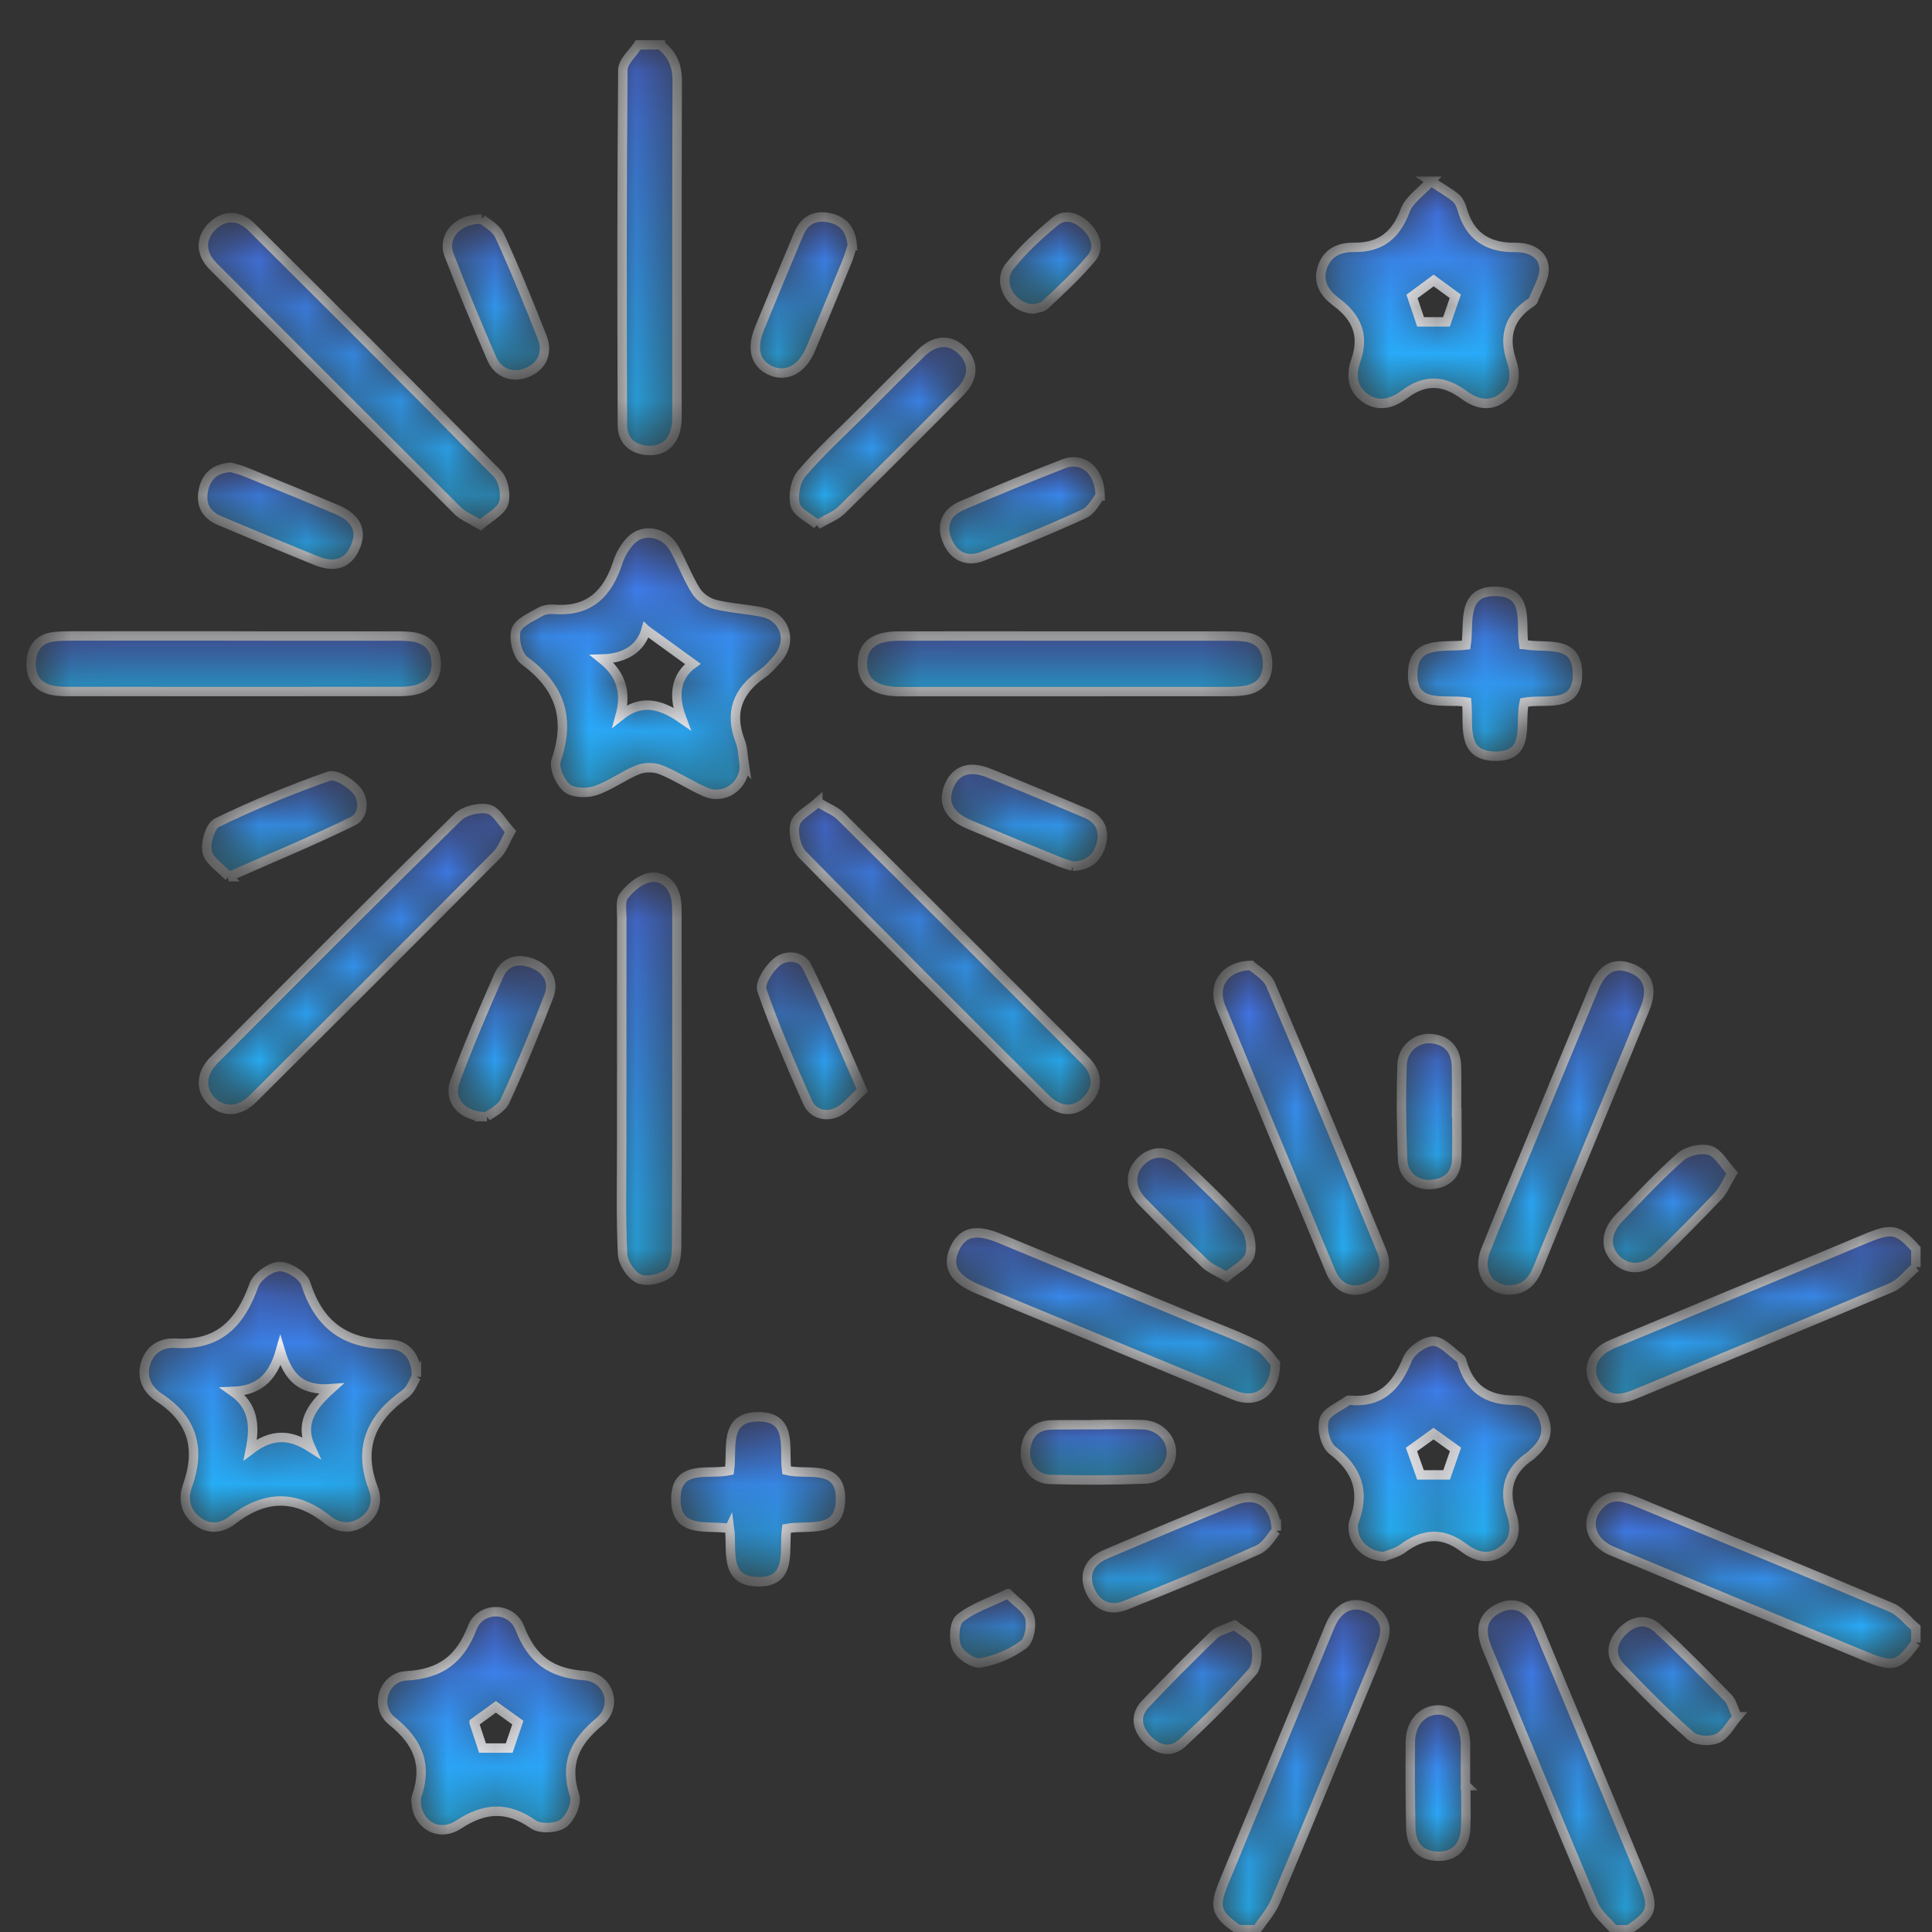 <svg width="41" height="41" viewBox="0 0 41 41" fill="none" xmlns="http://www.w3.org/2000/svg">
<rect x="0" y="0" width="41" height="41" fill="#333333" stroke="none"/>
<g id="fireworks-gradient">
<g id="Vector">
<mask id="path-1-inside-1_627_3548" fill="white">
<path d="M14.014 0.954C14.268 1.146 14.373 1.392 14.372 1.719C14.363 4.075 14.367 6.431 14.367 8.786C14.367 8.864 14.367 8.942 14.356 9.02C14.31 9.372 14.089 9.576 13.76 9.56C13.421 9.543 13.209 9.349 13.208 9.02C13.198 6.507 13.196 3.996 13.218 1.483C13.219 1.305 13.431 1.129 13.545 0.952H14.014V0.954Z"/>
</mask>
<path d="M14.014 0.954C14.268 1.146 14.373 1.392 14.372 1.719C14.363 4.075 14.367 6.431 14.367 8.786C14.367 8.864 14.367 8.942 14.356 9.02C14.31 9.372 14.089 9.576 13.76 9.56C13.421 9.543 13.209 9.349 13.208 9.02C13.198 6.507 13.196 3.996 13.218 1.483C13.219 1.305 13.431 1.129 13.545 0.952H14.014V0.954Z" fill="url(#paint0_linear_627_3548)" stroke="#F2F3F7" stroke-width="0.2" mask="url(#path-1-inside-1_627_3548)"/>
</g>
<g id="Vector_2">
<mask id="path-2-inside-2_627_3548" fill="white">
<path d="M26.281 40.952C25.791 40.608 25.752 40.476 25.986 39.912C26.71 38.16 27.436 36.409 28.162 34.658C28.207 34.55 28.248 34.438 28.31 34.341C28.494 34.058 28.763 33.986 29.055 34.124C29.331 34.256 29.459 34.503 29.354 34.805C29.221 35.184 29.06 35.554 28.906 35.925C28.297 37.401 27.69 38.878 27.067 40.349C26.976 40.567 26.805 40.751 26.672 40.951H26.281V40.952Z"/>
</mask>
<path d="M26.281 40.952C25.791 40.608 25.752 40.476 25.986 39.912C26.71 38.16 27.436 36.409 28.162 34.658C28.207 34.55 28.248 34.438 28.31 34.341C28.494 34.058 28.763 33.986 29.055 34.124C29.331 34.256 29.459 34.503 29.354 34.805C29.221 35.184 29.06 35.554 28.906 35.925C28.297 37.401 27.69 38.878 27.067 40.349C26.976 40.567 26.805 40.751 26.672 40.951H26.281V40.952Z" fill="url(#paint1_linear_627_3548)" stroke="#F2F3F7" stroke-width="0.2" mask="url(#path-2-inside-2_627_3548)"/>
</g>
<g id="Vector_3">
<mask id="path-3-inside-3_627_3548" fill="white">
<path d="M40.658 26.89C40.485 27.038 40.335 27.241 40.134 27.326C38.33 28.089 36.516 28.829 34.707 29.584C34.399 29.712 34.128 29.741 33.908 29.448C33.64 29.093 33.766 28.711 34.22 28.522C35.776 27.871 37.334 27.226 38.892 26.578C39.132 26.478 39.37 26.376 39.61 26.278C40.156 26.054 40.277 26.08 40.658 26.502V26.893V26.89Z"/>
</mask>
<path d="M40.658 26.89C40.485 27.038 40.335 27.241 40.134 27.326C38.33 28.089 36.516 28.829 34.707 29.584C34.399 29.712 34.128 29.741 33.908 29.448C33.64 29.093 33.766 28.711 34.22 28.522C35.776 27.871 37.334 27.226 38.892 26.578C39.132 26.478 39.37 26.376 39.61 26.278C40.156 26.054 40.277 26.08 40.658 26.502V26.893V26.89Z" fill="url(#paint2_linear_627_3548)" stroke="#F2F3F7" stroke-width="0.2" mask="url(#path-3-inside-3_627_3548)"/>
</g>
<g id="Vector_4">
<mask id="path-4-inside-4_627_3548" fill="white">
<path d="M40.658 34.859C40.291 35.364 40.18 35.395 39.584 35.148C37.795 34.407 36.005 33.666 34.218 32.92C33.742 32.721 33.621 32.268 33.944 31.933C34.173 31.695 34.425 31.744 34.698 31.857C36.511 32.609 38.329 33.349 40.136 34.113C40.336 34.197 40.485 34.4 40.658 34.547V34.86V34.859Z"/>
</mask>
<path d="M40.658 34.859C40.291 35.364 40.18 35.395 39.584 35.148C37.795 34.407 36.005 33.666 34.218 32.92C33.742 32.721 33.621 32.268 33.944 31.933C34.173 31.695 34.425 31.744 34.698 31.857C36.511 32.609 38.329 33.349 40.136 34.113C40.336 34.197 40.485 34.4 40.658 34.547V34.86V34.859Z" fill="url(#paint3_linear_627_3548)" stroke="#F2F3F7" stroke-width="0.2" mask="url(#path-4-inside-4_627_3548)"/>
</g>
<g id="Vector_5">
<mask id="path-5-inside-5_627_3548" fill="white">
<path d="M34.251 40.952C34.106 40.778 33.908 40.626 33.823 40.426C33.059 38.623 32.315 36.812 31.567 35.002C31.395 34.588 31.458 34.328 31.752 34.157C32.106 33.952 32.441 34.076 32.621 34.503C33.194 35.865 33.758 37.232 34.326 38.597C34.511 39.04 34.694 39.484 34.877 39.927C35.108 40.491 35.068 40.618 34.564 40.952H34.252H34.251Z"/>
</mask>
<path d="M34.251 40.952C34.106 40.778 33.908 40.626 33.823 40.426C33.059 38.623 32.315 36.812 31.567 35.002C31.395 34.588 31.458 34.328 31.752 34.157C32.106 33.952 32.441 34.076 32.621 34.503C33.194 35.865 33.758 37.232 34.326 38.597C34.511 39.04 34.694 39.484 34.877 39.927C35.108 40.491 35.068 40.618 34.564 40.952H34.252H34.251Z" fill="url(#paint4_linear_627_3548)" stroke="#F2F3F7" stroke-width="0.2" mask="url(#path-5-inside-5_627_3548)"/>
</g>
<g id="Vector_6">
<mask id="path-6-inside-6_627_3548" fill="white">
<path d="M15.795 16.246C15.805 16.672 15.375 16.984 14.967 16.806C14.646 16.666 14.351 16.467 14.028 16.336C13.886 16.279 13.683 16.276 13.541 16.333C13.229 16.458 12.952 16.672 12.635 16.779C12.453 16.839 12.164 16.832 12.031 16.722C11.884 16.6 11.748 16.29 11.804 16.13C12.108 15.24 11.885 14.573 11.131 14.02C10.983 13.911 10.897 13.565 10.951 13.378C10.999 13.21 11.274 13.098 11.463 12.986C11.547 12.936 11.667 12.924 11.767 12.931C12.507 12.987 12.899 12.594 13.111 11.933C13.165 11.765 13.266 11.597 13.388 11.47C13.652 11.199 14.113 11.287 14.31 11.642C14.474 11.937 14.592 12.259 14.771 12.543C14.852 12.672 15.019 12.787 15.168 12.825C15.494 12.907 15.836 12.922 16.167 12.989C16.656 13.087 16.827 13.595 16.504 13.975C16.404 14.093 16.298 14.214 16.171 14.302C15.652 14.664 15.474 15.122 15.709 15.731C15.768 15.885 15.766 16.062 15.796 16.247L15.795 16.246ZM13.709 13.369C13.601 13.747 13.287 13.972 12.779 13.986C13.188 14.313 13.296 14.697 13.162 15.188C13.584 14.851 13.982 14.912 14.465 15.246C14.254 14.686 14.392 14.313 14.702 14.088L13.71 13.37L13.709 13.369Z"/>
</mask>
<path d="M15.795 16.246C15.805 16.672 15.375 16.984 14.967 16.806C14.646 16.666 14.351 16.467 14.028 16.336C13.886 16.279 13.683 16.276 13.541 16.333C13.229 16.458 12.952 16.672 12.635 16.779C12.453 16.839 12.164 16.832 12.031 16.722C11.884 16.6 11.748 16.29 11.804 16.13C12.108 15.24 11.885 14.573 11.131 14.02C10.983 13.911 10.897 13.565 10.951 13.378C10.999 13.21 11.274 13.098 11.463 12.986C11.547 12.936 11.667 12.924 11.767 12.931C12.507 12.987 12.899 12.594 13.111 11.933C13.165 11.765 13.266 11.597 13.388 11.47C13.652 11.199 14.113 11.287 14.31 11.642C14.474 11.937 14.592 12.259 14.771 12.543C14.852 12.672 15.019 12.787 15.168 12.825C15.494 12.907 15.836 12.922 16.167 12.989C16.656 13.087 16.827 13.595 16.504 13.975C16.404 14.093 16.298 14.214 16.171 14.302C15.652 14.664 15.474 15.122 15.709 15.731C15.768 15.885 15.766 16.062 15.796 16.247L15.795 16.246ZM13.709 13.369C13.601 13.747 13.287 13.972 12.779 13.986C13.188 14.313 13.296 14.697 13.162 15.188C13.584 14.851 13.982 14.912 14.465 15.246C14.254 14.686 14.392 14.313 14.702 14.088L13.71 13.37L13.709 13.369Z" fill="url(#paint5_linear_627_3548)" stroke="#F2F3F7" stroke-width="0.2" mask="url(#path-6-inside-6_627_3548)"/>
</g>
<g id="Vector_7">
<mask id="path-7-inside-7_627_3548" fill="white">
<path d="M8.837 29.215C8.785 29.298 8.723 29.494 8.589 29.588C7.872 30.096 7.594 30.726 7.921 31.583C8.02 31.843 7.959 32.104 7.714 32.28C7.457 32.466 7.177 32.432 6.951 32.252C6.267 31.705 5.61 31.734 4.931 32.26C4.702 32.437 4.425 32.472 4.173 32.268C3.929 32.072 3.881 31.807 3.98 31.528C4.257 30.752 4.095 30.132 3.387 29.665C3.133 29.498 2.99 29.244 3.092 28.924C3.189 28.622 3.438 28.487 3.729 28.505C4.642 28.562 5.104 28.073 5.389 27.272C5.454 27.09 5.743 26.882 5.934 26.878C6.123 26.873 6.435 27.072 6.491 27.246C6.772 28.125 7.334 28.526 8.253 28.527C8.633 28.527 8.847 28.808 8.837 29.216V29.215ZM6.589 30.714C6.36 30.21 6.601 29.852 7.026 29.471C6.412 29.518 6.123 29.254 5.95 28.672C5.778 29.277 5.458 29.509 4.943 29.529C5.375 29.834 5.42 30.24 5.314 30.765C5.766 30.422 6.142 30.43 6.589 30.714V30.714Z"/>
</mask>
<path d="M8.837 29.215C8.785 29.298 8.723 29.494 8.589 29.588C7.872 30.096 7.594 30.726 7.921 31.583C8.02 31.843 7.959 32.104 7.714 32.28C7.457 32.466 7.177 32.432 6.951 32.252C6.267 31.705 5.61 31.734 4.931 32.26C4.702 32.437 4.425 32.472 4.173 32.268C3.929 32.072 3.881 31.807 3.98 31.528C4.257 30.752 4.095 30.132 3.387 29.665C3.133 29.498 2.99 29.244 3.092 28.924C3.189 28.622 3.438 28.487 3.729 28.505C4.642 28.562 5.104 28.073 5.389 27.272C5.454 27.09 5.743 26.882 5.934 26.878C6.123 26.873 6.435 27.072 6.491 27.246C6.772 28.125 7.334 28.526 8.253 28.527C8.633 28.527 8.847 28.808 8.837 29.216V29.215ZM6.589 30.714C6.36 30.21 6.601 29.852 7.026 29.471C6.412 29.518 6.123 29.254 5.95 28.672C5.778 29.277 5.458 29.509 4.943 29.529C5.375 29.834 5.42 30.24 5.314 30.765C5.766 30.422 6.142 30.43 6.589 30.714V30.714Z" fill="url(#paint6_linear_627_3548)" stroke="#F2F3F7" stroke-width="0.2" mask="url(#path-7-inside-7_627_3548)"/>
</g>
<g id="Vector_8">
<mask id="path-8-inside-8_627_3548" fill="white">
<path d="M30.365 3.846C30.602 4.002 30.758 4.088 30.891 4.198C30.957 4.252 31.002 4.347 31.026 4.431C31.186 5.01 31.569 5.26 32.16 5.251C32.455 5.246 32.745 5.373 32.767 5.682C32.783 5.904 32.624 6.141 32.54 6.369C32.532 6.391 32.507 6.409 32.486 6.423C32.027 6.726 31.901 7.134 32.076 7.654C32.179 7.96 32.157 8.253 31.865 8.454C31.586 8.647 31.306 8.555 31.068 8.38C30.641 8.065 30.242 8.041 29.807 8.368C29.563 8.551 29.267 8.654 28.975 8.449C28.684 8.245 28.67 7.946 28.775 7.645C28.956 7.119 28.793 6.732 28.359 6.411C28.122 6.235 27.953 5.999 28.063 5.672C28.172 5.351 28.431 5.245 28.736 5.249C29.3 5.256 29.624 4.991 29.822 4.464C29.908 4.233 30.165 4.067 30.366 3.846H30.365ZM30.696 6.831C30.754 6.666 30.818 6.477 30.884 6.288L30.425 5.952L29.965 6.291C30.031 6.487 30.092 6.668 30.147 6.831H30.696Z"/>
</mask>
<path d="M30.365 3.846C30.602 4.002 30.758 4.088 30.891 4.198C30.957 4.252 31.002 4.347 31.026 4.431C31.186 5.01 31.569 5.26 32.16 5.251C32.455 5.246 32.745 5.373 32.767 5.682C32.783 5.904 32.624 6.141 32.54 6.369C32.532 6.391 32.507 6.409 32.486 6.423C32.027 6.726 31.901 7.134 32.076 7.654C32.179 7.96 32.157 8.253 31.865 8.454C31.586 8.647 31.306 8.555 31.068 8.38C30.641 8.065 30.242 8.041 29.807 8.368C29.563 8.551 29.267 8.654 28.975 8.449C28.684 8.245 28.67 7.946 28.775 7.645C28.956 7.119 28.793 6.732 28.359 6.411C28.122 6.235 27.953 5.999 28.063 5.672C28.172 5.351 28.431 5.245 28.736 5.249C29.3 5.256 29.624 4.991 29.822 4.464C29.908 4.233 30.165 4.067 30.366 3.846H30.365ZM30.696 6.831C30.754 6.666 30.818 6.477 30.884 6.288L30.425 5.952L29.965 6.291C30.031 6.487 30.092 6.668 30.147 6.831H30.696Z" fill="url(#paint7_linear_627_3548)" stroke="#F2F3F7" stroke-width="0.2" mask="url(#path-8-inside-8_627_3548)"/>
</g>
<g id="Vector_9">
<mask id="path-9-inside-9_627_3548" fill="white">
<path d="M8.831 38.175C8.833 38.163 8.831 38.148 8.836 38.137C9.077 37.468 8.881 36.972 8.323 36.526C7.938 36.219 8.134 35.591 8.623 35.564C9.348 35.523 9.761 35.217 10.022 34.543C10.2 34.084 10.856 34.091 11.034 34.556C11.288 35.217 11.697 35.509 12.399 35.558C12.922 35.594 13.121 36.205 12.72 36.537C12.192 36.975 11.975 37.431 12.195 38.11C12.247 38.271 12.103 38.591 11.951 38.698C11.801 38.802 11.464 38.818 11.318 38.716C10.766 38.331 10.287 38.357 9.73 38.722C9.287 39.012 8.81 38.687 8.832 38.176L8.831 38.175ZM10.062 36.558L10.24 37.096H10.806L10.989 36.556C10.822 36.437 10.663 36.323 10.523 36.222C10.359 36.341 10.206 36.453 10.062 36.557V36.558Z"/>
</mask>
<path d="M8.831 38.175C8.833 38.163 8.831 38.148 8.836 38.137C9.077 37.468 8.881 36.972 8.323 36.526C7.938 36.219 8.134 35.591 8.623 35.564C9.348 35.523 9.761 35.217 10.022 34.543C10.2 34.084 10.856 34.091 11.034 34.556C11.288 35.217 11.697 35.509 12.399 35.558C12.922 35.594 13.121 36.205 12.72 36.537C12.192 36.975 11.975 37.431 12.195 38.11C12.247 38.271 12.103 38.591 11.951 38.698C11.801 38.802 11.464 38.818 11.318 38.716C10.766 38.331 10.287 38.357 9.73 38.722C9.287 39.012 8.81 38.687 8.832 38.176L8.831 38.175ZM10.062 36.558L10.24 37.096H10.806L10.989 36.556C10.822 36.437 10.663 36.323 10.523 36.222C10.359 36.341 10.206 36.453 10.062 36.557V36.558Z" fill="url(#paint8_linear_627_3548)" stroke="#F2F3F7" stroke-width="0.2" mask="url(#path-9-inside-9_627_3548)"/>
</g>
<g id="Vector_10">
<mask id="path-10-inside-10_627_3548" fill="white">
<path d="M29.369 33.033C28.985 33.02 28.715 32.731 28.717 32.407C28.717 32.368 28.72 32.327 28.733 32.291C28.972 31.666 28.812 31.187 28.274 30.775C28.127 30.662 28.044 30.32 28.1 30.131C28.149 29.96 28.425 29.855 28.602 29.722C28.611 29.714 28.627 29.714 28.639 29.715C29.302 29.779 29.636 29.421 29.869 28.845C29.942 28.663 30.224 28.465 30.415 28.462C30.603 28.459 30.796 28.692 30.986 28.824C31.005 28.837 31.018 28.866 31.024 28.892C31.18 29.468 31.558 29.72 32.15 29.715C32.437 29.713 32.681 29.837 32.778 30.147C32.868 30.436 32.75 30.652 32.54 30.837C32.521 30.855 32.505 30.877 32.484 30.891C32.024 31.195 31.899 31.606 32.075 32.125C32.173 32.414 32.162 32.697 31.894 32.902C31.608 33.12 31.314 33.036 31.066 32.847C30.619 32.508 30.205 32.537 29.768 32.861C29.638 32.958 29.464 32.994 29.37 33.033H29.369ZM30.146 31.299H30.7C30.766 31.111 30.831 30.926 30.888 30.758C30.729 30.643 30.575 30.533 30.422 30.423C30.265 30.536 30.103 30.654 29.954 30.761C30.016 30.935 30.079 31.113 30.145 31.299H30.146Z"/>
</mask>
<path d="M29.369 33.033C28.985 33.02 28.715 32.731 28.717 32.407C28.717 32.368 28.72 32.327 28.733 32.291C28.972 31.666 28.812 31.187 28.274 30.775C28.127 30.662 28.044 30.32 28.1 30.131C28.149 29.96 28.425 29.855 28.602 29.722C28.611 29.714 28.627 29.714 28.639 29.715C29.302 29.779 29.636 29.421 29.869 28.845C29.942 28.663 30.224 28.465 30.415 28.462C30.603 28.459 30.796 28.692 30.986 28.824C31.005 28.837 31.018 28.866 31.024 28.892C31.18 29.468 31.558 29.72 32.15 29.715C32.437 29.713 32.681 29.837 32.778 30.147C32.868 30.436 32.75 30.652 32.54 30.837C32.521 30.855 32.505 30.877 32.484 30.891C32.024 31.195 31.899 31.606 32.075 32.125C32.173 32.414 32.162 32.697 31.894 32.902C31.608 33.12 31.314 33.036 31.066 32.847C30.619 32.508 30.205 32.537 29.768 32.861C29.638 32.958 29.464 32.994 29.37 33.033H29.369ZM30.146 31.299H30.7C30.766 31.111 30.831 30.926 30.888 30.758C30.729 30.643 30.575 30.533 30.422 30.423C30.265 30.536 30.103 30.654 29.954 30.761C30.016 30.935 30.079 31.113 30.145 31.299H30.146Z" fill="url(#paint9_linear_627_3548)" stroke="#F2F3F7" stroke-width="0.2" mask="url(#path-10-inside-10_627_3548)"/>
</g>
<g id="Vector_11">
<mask id="path-11-inside-11_627_3548" fill="white">
<path d="M13.194 22.905C13.194 21.759 13.193 20.614 13.195 19.469C13.195 19.314 13.16 19.116 13.24 19.013C13.368 18.846 13.562 18.677 13.757 18.63C14.013 18.567 14.241 18.718 14.325 18.992C14.363 19.114 14.365 19.249 14.365 19.378C14.367 21.735 14.37 24.091 14.359 26.447C14.359 26.643 14.321 26.911 14.194 27.015C14.041 27.138 13.739 27.209 13.566 27.14C13.399 27.073 13.222 26.804 13.212 26.614C13.173 25.823 13.194 25.027 13.193 24.233C13.193 23.791 13.193 23.348 13.193 22.905H13.194Z"/>
</mask>
<path d="M13.194 22.905C13.194 21.759 13.193 20.614 13.195 19.469C13.195 19.314 13.16 19.116 13.24 19.013C13.368 18.846 13.562 18.677 13.757 18.63C14.013 18.567 14.241 18.718 14.325 18.992C14.363 19.114 14.365 19.249 14.365 19.378C14.367 21.735 14.37 24.091 14.359 26.447C14.359 26.643 14.321 26.911 14.194 27.015C14.041 27.138 13.739 27.209 13.566 27.14C13.399 27.073 13.222 26.804 13.212 26.614C13.173 25.823 13.194 25.027 13.193 24.233C13.193 23.791 13.193 23.348 13.193 22.905H13.194Z" fill="url(#paint10_linear_627_3548)" stroke="#F2F3F7" stroke-width="0.2" mask="url(#path-11-inside-11_627_3548)"/>
</g>
<g id="Vector_12">
<mask id="path-12-inside-12_627_3548" fill="white">
<path d="M4.949 13.497C6.092 13.497 7.236 13.497 8.381 13.498C8.524 13.498 8.669 13.497 8.808 13.524C9.083 13.58 9.237 13.76 9.256 14.039C9.275 14.334 9.142 14.545 8.855 14.63C8.733 14.667 8.599 14.675 8.47 14.675C6.116 14.677 3.764 14.677 1.411 14.675C1.32 14.675 1.228 14.67 1.139 14.655C0.8 14.598 0.646 14.376 0.66 14.05C0.675 13.74 0.842 13.541 1.166 13.51C1.296 13.497 1.426 13.496 1.556 13.496C2.687 13.496 3.817 13.496 4.949 13.496V13.497Z"/>
</mask>
<path d="M4.949 13.497C6.092 13.497 7.236 13.497 8.381 13.498C8.524 13.498 8.669 13.497 8.808 13.524C9.083 13.58 9.237 13.76 9.256 14.039C9.275 14.334 9.142 14.545 8.855 14.63C8.733 14.667 8.599 14.675 8.47 14.675C6.116 14.677 3.764 14.677 1.411 14.675C1.32 14.675 1.228 14.67 1.139 14.655C0.8 14.598 0.646 14.376 0.66 14.05C0.675 13.74 0.842 13.541 1.166 13.51C1.296 13.497 1.426 13.496 1.556 13.496C2.687 13.496 3.817 13.496 4.949 13.496V13.497Z" fill="url(#paint11_linear_627_3548)" stroke="#F2F3F7" stroke-width="0.2" mask="url(#path-12-inside-12_627_3548)"/>
</g>
<g id="Vector_13">
<mask id="path-13-inside-13_627_3548" fill="white">
<path d="M22.651 13.498C23.769 13.498 24.888 13.498 26.006 13.498C26.149 13.498 26.293 13.498 26.434 13.517C26.74 13.559 26.888 13.764 26.899 14.053C26.912 14.358 26.775 14.584 26.455 14.647C26.316 14.674 26.171 14.676 26.029 14.676C23.754 14.678 21.478 14.677 19.203 14.677C19.151 14.677 19.099 14.677 19.048 14.677C18.551 14.665 18.297 14.46 18.301 14.076C18.306 13.693 18.551 13.501 19.063 13.498C20.259 13.494 21.455 13.498 22.651 13.498V13.498Z"/>
</mask>
<path d="M22.651 13.498C23.769 13.498 24.888 13.498 26.006 13.498C26.149 13.498 26.293 13.498 26.434 13.517C26.74 13.559 26.888 13.764 26.899 14.053C26.912 14.358 26.775 14.584 26.455 14.647C26.316 14.674 26.171 14.676 26.029 14.676C23.754 14.678 21.478 14.677 19.203 14.677C19.151 14.677 19.099 14.677 19.048 14.677C18.551 14.665 18.297 14.46 18.301 14.076C18.306 13.693 18.551 13.501 19.063 13.498C20.259 13.494 21.455 13.498 22.651 13.498V13.498Z" fill="url(#paint12_linear_627_3548)" stroke="#F2F3F7" stroke-width="0.2" mask="url(#path-13-inside-13_627_3548)"/>
</g>
<g id="Vector_14">
<mask id="path-14-inside-14_627_3548" fill="white">
<path d="M10.198 11.138C9.994 11.015 9.831 10.955 9.718 10.843C7.983 9.117 6.252 7.387 4.525 5.653C4.244 5.372 4.252 5.043 4.511 4.795C4.761 4.557 5.072 4.554 5.342 4.823C7.086 6.558 8.829 8.295 10.553 10.051C10.685 10.184 10.745 10.497 10.688 10.677C10.63 10.857 10.382 10.976 10.199 11.137L10.198 11.138Z"/>
</mask>
<path d="M10.198 11.138C9.994 11.015 9.831 10.955 9.718 10.843C7.983 9.117 6.252 7.387 4.525 5.653C4.244 5.372 4.252 5.043 4.511 4.795C4.761 4.557 5.072 4.554 5.342 4.823C7.086 6.558 8.829 8.295 10.553 10.051C10.685 10.184 10.745 10.497 10.688 10.677C10.63 10.857 10.382 10.976 10.199 11.137L10.198 11.138Z" fill="url(#paint13_linear_627_3548)" stroke="#F2F3F7" stroke-width="0.2" mask="url(#path-14-inside-14_627_3548)"/>
</g>
<g id="Vector_15">
<mask id="path-15-inside-15_627_3548" fill="white">
<path d="M10.833 17.649C10.714 17.858 10.66 18.024 10.549 18.136C8.827 19.868 7.099 21.595 5.367 23.318C5.071 23.613 4.72 23.611 4.474 23.351C4.244 23.108 4.264 22.776 4.55 22.489C6.266 20.768 7.98 19.045 9.713 17.343C9.857 17.201 10.168 17.125 10.364 17.172C10.542 17.215 10.668 17.47 10.833 17.649V17.649Z"/>
</mask>
<path d="M10.833 17.649C10.714 17.858 10.66 18.024 10.549 18.136C8.827 19.868 7.099 21.595 5.367 23.318C5.071 23.613 4.72 23.611 4.474 23.351C4.244 23.108 4.264 22.776 4.55 22.489C6.266 20.768 7.98 19.045 9.713 17.343C9.857 17.201 10.168 17.125 10.364 17.172C10.542 17.215 10.668 17.47 10.833 17.649V17.649Z" fill="url(#paint14_linear_627_3548)" stroke="#F2F3F7" stroke-width="0.2" mask="url(#path-15-inside-15_627_3548)"/>
</g>
<g id="Vector_16">
<mask id="path-16-inside-16_627_3548" fill="white">
<path d="M17.356 17.026C17.563 17.149 17.727 17.209 17.839 17.32C19.575 19.045 21.306 20.775 23.034 22.509C23.316 22.793 23.309 23.119 23.05 23.368C22.796 23.614 22.48 23.604 22.191 23.316C20.467 21.597 18.741 19.881 17.037 18.143C16.896 17.999 16.823 17.686 16.873 17.49C16.918 17.313 17.174 17.19 17.356 17.025V17.026Z"/>
</mask>
<path d="M17.356 17.026C17.563 17.149 17.727 17.209 17.839 17.32C19.575 19.045 21.306 20.775 23.034 22.509C23.316 22.793 23.309 23.119 23.05 23.368C22.796 23.614 22.48 23.604 22.191 23.316C20.467 21.597 18.741 19.881 17.037 18.143C16.896 17.999 16.823 17.686 16.873 17.49C16.918 17.313 17.174 17.19 17.356 17.025V17.026Z" fill="url(#paint15_linear_627_3548)" stroke="#F2F3F7" stroke-width="0.2" mask="url(#path-16-inside-16_627_3548)"/>
</g>
<g id="Vector_17">
<mask id="path-17-inside-17_627_3548" fill="white">
<path d="M26.55 20.489C26.644 20.577 26.884 20.705 26.966 20.899C27.767 22.773 28.543 24.657 29.319 26.542C29.464 26.894 29.341 27.179 29.027 27.317C28.691 27.463 28.392 27.35 28.237 26.981C27.456 25.113 26.677 23.244 25.907 21.371C25.723 20.923 25.976 20.501 26.549 20.488L26.55 20.489Z"/>
</mask>
<path d="M26.55 20.489C26.644 20.577 26.884 20.705 26.966 20.899C27.767 22.773 28.543 24.657 29.319 26.542C29.464 26.894 29.341 27.179 29.027 27.317C28.691 27.463 28.392 27.35 28.237 26.981C27.456 25.113 26.677 23.244 25.907 21.371C25.723 20.923 25.976 20.501 26.549 20.488L26.55 20.489Z" fill="url(#paint16_linear_627_3548)" stroke="#F2F3F7" stroke-width="0.2" mask="url(#path-17-inside-17_627_3548)"/>
</g>
<g id="Vector_18">
<mask id="path-18-inside-18_627_3548" fill="white">
<path d="M32.027 27.377C31.601 27.375 31.351 26.982 31.524 26.543C31.794 25.854 32.086 25.175 32.369 24.491C32.856 23.316 33.339 22.139 33.828 20.966C33.999 20.556 34.243 20.423 34.574 20.532C34.966 20.663 35.089 20.965 34.907 21.41C34.441 22.551 33.967 23.689 33.495 24.828C33.207 25.524 32.915 26.218 32.634 26.916C32.521 27.197 32.341 27.369 32.028 27.377H32.027Z"/>
</mask>
<path d="M32.027 27.377C31.601 27.375 31.351 26.982 31.524 26.543C31.794 25.854 32.086 25.175 32.369 24.491C32.856 23.316 33.339 22.139 33.828 20.966C33.999 20.556 34.243 20.423 34.574 20.532C34.966 20.663 35.089 20.965 34.907 21.41C34.441 22.551 33.967 23.689 33.495 24.828C33.207 25.524 32.915 26.218 32.634 26.916C32.521 27.197 32.341 27.369 32.028 27.377H32.027Z" fill="url(#paint17_linear_627_3548)" stroke="#F2F3F7" stroke-width="0.2" mask="url(#path-18-inside-18_627_3548)"/>
</g>
<g id="Vector_19">
<mask id="path-19-inside-19_627_3548" fill="white">
<path d="M27.068 28.936C27.058 29.551 26.657 29.8 26.184 29.606C24.669 28.985 23.158 28.355 21.644 27.729C21.344 27.605 21.044 27.48 20.745 27.355C20.246 27.146 20.091 26.879 20.254 26.511C20.419 26.14 20.703 26.07 21.211 26.279C22.568 26.839 23.925 27.402 25.282 27.963C25.75 28.157 26.229 28.329 26.682 28.554C26.864 28.645 26.988 28.853 27.068 28.936V28.936Z"/>
</mask>
<path d="M27.068 28.936C27.058 29.551 26.657 29.8 26.184 29.606C24.669 28.985 23.158 28.355 21.644 27.729C21.344 27.605 21.044 27.48 20.745 27.355C20.246 27.146 20.091 26.879 20.254 26.511C20.419 26.14 20.703 26.07 21.211 26.279C22.568 26.839 23.925 27.402 25.282 27.963C25.75 28.157 26.229 28.329 26.682 28.554C26.864 28.645 26.988 28.853 27.068 28.936V28.936Z" fill="url(#paint18_linear_627_3548)" stroke="#F2F3F7" stroke-width="0.2" mask="url(#path-19-inside-19_627_3548)"/>
</g>
<g id="Vector_20">
<mask id="path-20-inside-20_627_3548" fill="white">
<path d="M15.481 32.438C15.022 32.354 14.346 32.565 14.343 31.819C14.34 31.059 15.03 31.305 15.48 31.208C15.548 30.747 15.348 30.072 16.086 30.066C16.834 30.061 16.631 30.736 16.693 31.204C17.142 31.314 17.861 31.044 17.836 31.844C17.813 32.567 17.158 32.352 16.693 32.438C16.628 32.896 16.832 33.593 16.06 33.567C15.358 33.543 15.543 32.891 15.482 32.436L15.481 32.438Z"/>
</mask>
<path d="M15.481 32.438C15.022 32.354 14.346 32.565 14.343 31.819C14.34 31.059 15.03 31.305 15.48 31.208C15.548 30.747 15.348 30.072 16.086 30.066C16.834 30.061 16.631 30.736 16.693 31.204C17.142 31.314 17.861 31.044 17.836 31.844C17.813 32.567 17.158 32.352 16.693 32.438C16.628 32.896 16.832 33.593 16.06 33.567C15.358 33.543 15.543 32.891 15.482 32.436L15.481 32.438Z" fill="url(#paint19_linear_627_3548)" stroke="#F2F3F7" stroke-width="0.2" mask="url(#path-20-inside-20_627_3548)"/>
</g>
<g id="Vector_21">
<mask id="path-21-inside-21_627_3548" fill="white">
<path d="M32.336 13.675C32.788 13.774 33.469 13.543 33.477 14.293C33.484 15.061 32.8 14.818 32.345 14.907C32.243 15.357 32.498 16.072 31.709 16.048C30.999 16.026 31.173 15.387 31.126 14.899C30.666 14.825 29.958 15.054 29.979 14.279C29.998 13.578 30.643 13.748 31.113 13.688C31.187 13.221 30.997 12.53 31.759 12.55C32.468 12.568 32.264 13.228 32.335 13.675H32.336Z"/>
</mask>
<path d="M32.336 13.675C32.788 13.774 33.469 13.543 33.477 14.293C33.484 15.061 32.8 14.818 32.345 14.907C32.243 15.357 32.498 16.072 31.709 16.048C30.999 16.026 31.173 15.387 31.126 14.899C30.666 14.825 29.958 15.054 29.979 14.279C29.998 13.578 30.643 13.748 31.113 13.688C31.187 13.221 30.997 12.53 31.759 12.55C32.468 12.568 32.264 13.228 32.335 13.675H32.336Z" fill="url(#paint20_linear_627_3548)" stroke="#F2F3F7" stroke-width="0.2" mask="url(#path-21-inside-21_627_3548)"/>
</g>
<g id="Vector_22">
<mask id="path-22-inside-22_627_3548" fill="white">
<path d="M17.344 11.134C17.169 10.986 16.915 10.876 16.875 10.712C16.825 10.51 16.88 10.204 17.014 10.048C17.418 9.575 17.884 9.153 18.325 8.711C18.73 8.306 19.132 7.898 19.542 7.498C19.848 7.199 20.174 7.188 20.43 7.457C20.674 7.712 20.662 8.025 20.373 8.318C19.54 9.159 18.703 9.998 17.857 10.827C17.735 10.947 17.557 11.009 17.343 11.135L17.344 11.134Z"/>
</mask>
<path d="M17.344 11.134C17.169 10.986 16.915 10.876 16.875 10.712C16.825 10.51 16.88 10.204 17.014 10.048C17.418 9.575 17.884 9.153 18.325 8.711C18.73 8.306 19.132 7.898 19.542 7.498C19.848 7.199 20.174 7.188 20.43 7.457C20.674 7.712 20.662 8.025 20.373 8.318C19.54 9.159 18.703 9.998 17.857 10.827C17.735 10.947 17.557 11.009 17.343 11.135L17.344 11.134Z" fill="url(#paint21_linear_627_3548)" stroke="#F2F3F7" stroke-width="0.2" mask="url(#path-22-inside-22_627_3548)"/>
</g>
<g id="Vector_23">
<mask id="path-23-inside-23_627_3548" fill="white">
<path d="M27.086 32.482C27.005 32.57 26.881 32.808 26.689 32.893C25.765 33.308 24.826 33.69 23.884 34.067C23.541 34.205 23.257 34.061 23.124 33.731C22.994 33.407 23.11 33.134 23.469 32.982C24.378 32.595 25.289 32.212 26.204 31.841C26.669 31.653 27.073 31.889 27.086 32.483V32.482Z"/>
</mask>
<path d="M27.086 32.482C27.005 32.57 26.881 32.808 26.689 32.893C25.765 33.308 24.826 33.69 23.884 34.067C23.541 34.205 23.257 34.061 23.124 33.731C22.994 33.407 23.11 33.134 23.469 32.982C24.378 32.595 25.289 32.212 26.204 31.841C26.669 31.653 27.073 31.889 27.086 32.483V32.482Z" fill="url(#paint22_linear_627_3548)" stroke="#F2F3F7" stroke-width="0.2" mask="url(#path-23-inside-23_627_3548)"/>
</g>
<g id="Vector_24">
<mask id="path-24-inside-24_627_3548" fill="white">
<path d="M10.223 4.646C10.309 4.723 10.525 4.832 10.604 5.005C10.928 5.71 11.219 6.431 11.504 7.153C11.634 7.483 11.506 7.763 11.208 7.896C10.893 8.036 10.574 7.931 10.432 7.603C10.119 6.879 9.814 6.15 9.531 5.413C9.383 5.029 9.688 4.646 10.224 4.647L10.223 4.646Z"/>
</mask>
<path d="M10.223 4.646C10.309 4.723 10.525 4.832 10.604 5.005C10.928 5.71 11.219 6.431 11.504 7.153C11.634 7.483 11.506 7.763 11.208 7.896C10.893 8.036 10.574 7.931 10.432 7.603C10.119 6.879 9.814 6.15 9.531 5.413C9.383 5.029 9.688 4.646 10.224 4.647L10.223 4.646Z" fill="url(#paint23_linear_627_3548)" stroke="#F2F3F7" stroke-width="0.2" mask="url(#path-24-inside-24_627_3548)"/>
</g>
<g id="Vector_25">
<mask id="path-25-inside-25_627_3548" fill="white">
<path d="M18.299 23.14C18.11 23.309 17.964 23.508 17.768 23.601C17.53 23.712 17.25 23.648 17.135 23.386C16.789 22.605 16.449 21.82 16.169 21.015C16.117 20.867 16.311 20.567 16.471 20.427C16.671 20.252 17.008 20.273 17.125 20.512C17.534 21.345 17.888 22.204 18.3 23.139L18.299 23.14Z"/>
</mask>
<path d="M18.299 23.14C18.11 23.309 17.964 23.508 17.768 23.601C17.53 23.712 17.25 23.648 17.135 23.386C16.789 22.605 16.449 21.82 16.169 21.015C16.117 20.867 16.311 20.567 16.471 20.427C16.671 20.252 17.008 20.273 17.125 20.512C17.534 21.345 17.888 22.204 18.3 23.139L18.299 23.14Z" fill="url(#paint24_linear_627_3548)" stroke="#F2F3F7" stroke-width="0.2" mask="url(#path-25-inside-25_627_3548)"/>
</g>
<g id="Vector_26">
<mask id="path-26-inside-26_627_3548" fill="white">
<path d="M4.856 18.605C4.68 18.415 4.435 18.267 4.396 18.076C4.356 17.885 4.462 17.527 4.608 17.457C5.377 17.084 6.17 16.755 6.976 16.473C7.126 16.421 7.431 16.611 7.567 16.77C7.736 16.968 7.725 17.31 7.485 17.428C6.651 17.839 5.789 18.193 4.855 18.605H4.856Z"/>
</mask>
<path d="M4.856 18.605C4.68 18.415 4.435 18.267 4.396 18.076C4.356 17.885 4.462 17.527 4.608 17.457C5.377 17.084 6.17 16.755 6.976 16.473C7.126 16.421 7.431 16.611 7.567 16.77C7.736 16.968 7.725 17.31 7.485 17.428C6.651 17.839 5.789 18.193 4.855 18.605H4.856Z" fill="url(#paint25_linear_627_3548)" stroke="#F2F3F7" stroke-width="0.2" mask="url(#path-26-inside-26_627_3548)"/>
</g>
<g id="Vector_27">
<mask id="path-27-inside-27_627_3548" fill="white">
<path d="M10.333 23.698C9.803 23.707 9.509 23.347 9.654 22.955C9.937 22.192 10.257 21.44 10.588 20.695C10.726 20.385 11.014 20.325 11.315 20.45C11.621 20.577 11.766 20.832 11.646 21.144C11.358 21.893 11.053 22.637 10.717 23.365C10.639 23.534 10.41 23.633 10.332 23.698H10.333Z"/>
</mask>
<path d="M10.333 23.698C9.803 23.707 9.509 23.347 9.654 22.955C9.937 22.192 10.257 21.44 10.588 20.695C10.726 20.385 11.014 20.325 11.315 20.45C11.621 20.577 11.766 20.832 11.646 21.144C11.358 21.893 11.053 22.637 10.717 23.365C10.639 23.534 10.41 23.633 10.332 23.698H10.333Z" fill="url(#paint26_linear_627_3548)" stroke="#F2F3F7" stroke-width="0.2" mask="url(#path-27-inside-27_627_3548)"/>
</g>
<g id="Vector_28">
<mask id="path-28-inside-28_627_3548" fill="white">
<path d="M18.085 5.214C18.057 5.299 18.025 5.425 17.977 5.543C17.722 6.166 17.465 6.788 17.203 7.409C17.023 7.837 16.69 8.014 16.358 7.867C16.029 7.72 15.941 7.404 16.119 6.968C16.393 6.296 16.673 5.627 16.953 4.958C17.077 4.661 17.312 4.555 17.616 4.625C17.898 4.69 18.061 4.873 18.087 5.214H18.085Z"/>
</mask>
<path d="M18.085 5.214C18.057 5.299 18.025 5.425 17.977 5.543C17.722 6.166 17.465 6.788 17.203 7.409C17.023 7.837 16.69 8.014 16.358 7.867C16.029 7.72 15.941 7.404 16.119 6.968C16.393 6.296 16.673 5.627 16.953 4.958C17.077 4.661 17.312 4.555 17.616 4.625C17.898 4.69 18.061 4.873 18.087 5.214H18.085Z" fill="url(#paint27_linear_627_3548)" stroke="#F2F3F7" stroke-width="0.2" mask="url(#path-28-inside-28_627_3548)"/>
</g>
<g id="Vector_29">
<mask id="path-29-inside-29_627_3548" fill="white">
<path d="M22.767 18.384C22.691 18.359 22.578 18.328 22.472 18.285C21.835 18.024 21.199 17.764 20.565 17.496C20.136 17.315 19.993 17.029 20.144 16.675C20.288 16.338 20.578 16.24 20.994 16.409C21.68 16.686 22.362 16.97 23.044 17.259C23.339 17.384 23.453 17.62 23.367 17.924C23.291 18.196 23.11 18.369 22.766 18.384H22.767Z"/>
</mask>
<path d="M22.767 18.384C22.691 18.359 22.578 18.328 22.472 18.285C21.835 18.024 21.199 17.764 20.565 17.496C20.136 17.315 19.993 17.029 20.144 16.675C20.288 16.338 20.578 16.24 20.994 16.409C21.68 16.686 22.362 16.97 23.044 17.259C23.339 17.384 23.453 17.62 23.367 17.924C23.291 18.196 23.11 18.369 22.766 18.384H22.767Z" fill="url(#paint28_linear_627_3548)" stroke="#F2F3F7" stroke-width="0.2" mask="url(#path-29-inside-29_627_3548)"/>
</g>
<g id="Vector_30">
<mask id="path-30-inside-30_627_3548" fill="white">
<path d="M4.899 9.917C4.98 9.942 5.094 9.967 5.2 10.011C5.849 10.276 6.498 10.539 7.144 10.812C7.56 10.988 7.688 11.254 7.544 11.601C7.396 11.956 7.117 12.062 6.71 11.898C6.025 11.62 5.342 11.334 4.661 11.049C4.365 10.925 4.251 10.697 4.319 10.388C4.382 10.103 4.565 9.941 4.899 9.917V9.917Z"/>
</mask>
<path d="M4.899 9.917C4.98 9.942 5.094 9.967 5.2 10.011C5.849 10.276 6.498 10.539 7.144 10.812C7.56 10.988 7.688 11.254 7.544 11.601C7.396 11.956 7.117 12.062 6.71 11.898C6.025 11.62 5.342 11.334 4.661 11.049C4.365 10.925 4.251 10.697 4.319 10.388C4.382 10.103 4.565 9.941 4.899 9.917V9.917Z" fill="url(#paint29_linear_627_3548)" stroke="#F2F3F7" stroke-width="0.2" mask="url(#path-30-inside-30_627_3548)"/>
</g>
<g id="Vector_31">
<mask id="path-31-inside-31_627_3548" fill="white">
<path d="M23.347 10.526C23.276 10.607 23.171 10.828 23.002 10.906C22.295 11.231 21.571 11.523 20.847 11.807C20.507 11.94 20.226 11.794 20.097 11.461C19.973 11.143 20.073 10.876 20.412 10.73C21.127 10.423 21.847 10.123 22.573 9.842C22.968 9.69 23.339 9.972 23.348 10.526H23.347Z"/>
</mask>
<path d="M23.347 10.526C23.276 10.607 23.171 10.828 23.002 10.906C22.295 11.231 21.571 11.523 20.847 11.807C20.507 11.94 20.226 11.794 20.097 11.461C19.973 11.143 20.073 10.876 20.412 10.73C21.127 10.423 21.847 10.123 22.573 9.842C22.968 9.69 23.339 9.972 23.348 10.526H23.347Z" fill="url(#paint30_linear_627_3548)" stroke="#F2F3F7" stroke-width="0.2" mask="url(#path-31-inside-31_627_3548)"/>
</g>
<g id="Vector_32">
<mask id="path-32-inside-32_627_3548" fill="white">
<path d="M36.759 24.895C36.636 25.1 36.574 25.26 36.465 25.376C36.044 25.819 35.615 26.255 35.177 26.679C34.878 26.968 34.52 26.966 34.28 26.706C34.054 26.46 34.079 26.135 34.366 25.84C34.791 25.401 35.206 24.95 35.665 24.549C35.81 24.423 36.106 24.357 36.285 24.413C36.467 24.471 36.591 24.712 36.759 24.895V24.895Z"/>
</mask>
<path d="M36.759 24.895C36.636 25.1 36.574 25.26 36.465 25.376C36.044 25.819 35.615 26.255 35.177 26.679C34.878 26.968 34.52 26.966 34.28 26.706C34.054 26.46 34.079 26.135 34.366 25.84C34.791 25.401 35.206 24.95 35.665 24.549C35.81 24.423 36.106 24.357 36.285 24.413C36.467 24.471 36.591 24.712 36.759 24.895V24.895Z" fill="url(#paint31_linear_627_3548)" stroke="#F2F3F7" stroke-width="0.2" mask="url(#path-32-inside-32_627_3548)"/>
</g>
<g id="Vector_33">
<mask id="path-33-inside-33_627_3548" fill="white">
<path d="M36.865 36.433C36.731 36.59 36.623 36.812 36.45 36.89C36.295 36.961 36.003 36.947 35.885 36.843C35.36 36.38 34.866 35.882 34.383 35.373C34.149 35.127 34.206 34.84 34.44 34.61C34.661 34.391 34.942 34.338 35.175 34.554C35.689 35.029 36.181 35.529 36.671 36.031C36.755 36.116 36.783 36.257 36.864 36.433H36.865Z"/>
</mask>
<path d="M36.865 36.433C36.731 36.59 36.623 36.812 36.45 36.89C36.295 36.961 36.003 36.947 35.885 36.843C35.36 36.38 34.866 35.882 34.383 35.373C34.149 35.127 34.206 34.84 34.44 34.61C34.661 34.391 34.942 34.338 35.175 34.554C35.689 35.029 36.181 35.529 36.671 36.031C36.755 36.116 36.783 36.257 36.864 36.433H36.865Z" fill="url(#paint32_linear_627_3548)" stroke="#F2F3F7" stroke-width="0.2" mask="url(#path-33-inside-33_627_3548)"/>
</g>
<g id="Vector_34">
<mask id="path-34-inside-34_627_3548" fill="white">
<path d="M26.031 27.095C25.836 26.979 25.685 26.923 25.577 26.82C25.125 26.389 24.681 25.95 24.245 25.502C23.968 25.217 23.967 24.878 24.218 24.637C24.456 24.407 24.782 24.406 25.055 24.667C25.517 25.106 25.984 25.543 26.404 26.021C26.528 26.162 26.582 26.467 26.52 26.644C26.455 26.825 26.209 26.941 26.031 27.095V27.095Z"/>
</mask>
<path d="M26.031 27.095C25.836 26.979 25.685 26.923 25.577 26.82C25.125 26.389 24.681 25.95 24.245 25.502C23.968 25.217 23.967 24.878 24.218 24.637C24.456 24.407 24.782 24.406 25.055 24.667C25.517 25.106 25.984 25.543 26.404 26.021C26.528 26.162 26.582 26.467 26.52 26.644C26.455 26.825 26.209 26.941 26.031 27.095V27.095Z" fill="url(#paint33_linear_627_3548)" stroke="#F2F3F7" stroke-width="0.2" mask="url(#path-34-inside-34_627_3548)"/>
</g>
<g id="Vector_35">
<mask id="path-35-inside-35_627_3548" fill="white">
<path d="M26.2 34.488C26.352 34.616 26.577 34.716 26.634 34.876C26.698 35.053 26.688 35.354 26.575 35.482C26.112 36.009 25.611 36.504 25.098 36.983C24.846 37.218 24.557 37.136 24.336 36.898C24.124 36.671 24.082 36.398 24.306 36.162C24.78 35.661 25.267 35.173 25.762 34.694C25.856 34.603 26.01 34.575 26.198 34.488H26.2Z"/>
</mask>
<path d="M26.2 34.488C26.352 34.616 26.577 34.716 26.634 34.876C26.698 35.053 26.688 35.354 26.575 35.482C26.112 36.009 25.611 36.504 25.098 36.983C24.846 37.218 24.557 37.136 24.336 36.898C24.124 36.671 24.082 36.398 24.306 36.162C24.78 35.661 25.267 35.173 25.762 34.694C25.856 34.603 26.01 34.575 26.198 34.488H26.2Z" fill="url(#paint34_linear_627_3548)" stroke="#F2F3F7" stroke-width="0.2" mask="url(#path-35-inside-35_627_3548)"/>
</g>
<g id="Vector_36">
<mask id="path-36-inside-36_627_3548" fill="white">
<path d="M23.284 30.232C23.609 30.232 23.934 30.222 24.259 30.235C24.589 30.249 24.842 30.496 24.859 30.79C24.876 31.081 24.642 31.373 24.308 31.386C23.633 31.413 22.956 31.414 22.281 31.395C21.952 31.386 21.734 31.104 21.763 30.781C21.793 30.458 21.959 30.249 22.308 30.239C22.477 30.235 22.646 30.236 22.815 30.235C22.971 30.235 23.128 30.235 23.283 30.235V30.232H23.284Z"/>
</mask>
<path d="M23.284 30.232C23.609 30.232 23.934 30.222 24.259 30.235C24.589 30.249 24.842 30.496 24.859 30.79C24.876 31.081 24.642 31.373 24.308 31.386C23.633 31.413 22.956 31.414 22.281 31.395C21.952 31.386 21.734 31.104 21.763 30.781C21.793 30.458 21.959 30.249 22.308 30.239C22.477 30.235 22.646 30.236 22.815 30.235C22.971 30.235 23.128 30.235 23.283 30.235V30.232H23.284Z" fill="url(#paint35_linear_627_3548)" stroke="#F2F3F7" stroke-width="0.2" mask="url(#path-36-inside-36_627_3548)"/>
</g>
<g id="Vector_37">
<mask id="path-37-inside-37_627_3548" fill="white">
<path d="M31.106 37.892C31.106 38.19 31.117 38.489 31.104 38.787C31.087 39.192 30.864 39.406 30.5 39.393C30.148 39.38 29.947 39.175 29.939 38.786C29.927 38.176 29.924 37.567 29.93 36.958C29.934 36.575 30.177 36.301 30.496 36.288C30.83 36.273 31.074 36.544 31.099 36.959C31.101 36.985 31.1 37.011 31.1 37.037C31.1 37.322 31.1 37.608 31.1 37.893H31.107L31.106 37.892Z"/>
</mask>
<path d="M31.106 37.892C31.106 38.19 31.117 38.489 31.104 38.787C31.087 39.192 30.864 39.406 30.5 39.393C30.148 39.38 29.947 39.175 29.939 38.786C29.927 38.176 29.924 37.567 29.93 36.958C29.934 36.575 30.177 36.301 30.496 36.288C30.83 36.273 31.074 36.544 31.099 36.959C31.101 36.985 31.1 37.011 31.1 37.037C31.1 37.322 31.1 37.608 31.1 37.893H31.107L31.106 37.892Z" fill="url(#paint36_linear_627_3548)" stroke="#F2F3F7" stroke-width="0.2" mask="url(#path-37-inside-37_627_3548)"/>
</g>
<g id="Vector_38">
<mask id="path-38-inside-38_627_3548" fill="white">
<path d="M30.916 23.621C30.916 23.945 30.923 24.269 30.914 24.593C30.906 24.938 30.701 25.11 30.374 25.137C30.052 25.163 29.779 24.95 29.766 24.616C29.739 23.943 29.732 23.268 29.754 22.595C29.764 22.25 30.069 22.009 30.383 22.042C30.738 22.079 30.903 22.303 30.909 22.648C30.916 22.972 30.91 23.296 30.91 23.62H30.916V23.621Z"/>
</mask>
<path d="M30.916 23.621C30.916 23.945 30.923 24.269 30.914 24.593C30.906 24.938 30.701 25.11 30.374 25.137C30.052 25.163 29.779 24.95 29.766 24.616C29.739 23.943 29.732 23.268 29.754 22.595C29.764 22.25 30.069 22.009 30.383 22.042C30.738 22.079 30.903 22.303 30.909 22.648C30.916 22.972 30.91 23.296 30.91 23.62H30.916V23.621Z" fill="url(#paint37_linear_627_3548)" stroke="#F2F3F7" stroke-width="0.2" mask="url(#path-38-inside-38_627_3548)"/>
</g>
<g id="Vector_39">
<mask id="path-39-inside-39_627_3548" fill="white">
<path d="M21.927 6.557C21.46 6.539 21.156 5.995 21.421 5.659C21.7 5.304 22.04 4.991 22.389 4.702C22.607 4.522 22.864 4.616 23.058 4.808C23.252 5.002 23.341 5.263 23.162 5.477C22.863 5.835 22.516 6.152 22.177 6.473C22.109 6.536 21.985 6.539 21.928 6.557H21.927Z"/>
</mask>
<path d="M21.927 6.557C21.46 6.539 21.156 5.995 21.421 5.659C21.7 5.304 22.04 4.991 22.389 4.702C22.607 4.522 22.864 4.616 23.058 4.808C23.252 5.002 23.341 5.263 23.162 5.477C22.863 5.835 22.516 6.152 22.177 6.473C22.109 6.536 21.985 6.539 21.928 6.557H21.927Z" fill="url(#paint38_linear_627_3548)" stroke="#F2F3F7" stroke-width="0.2" mask="url(#path-39-inside-39_627_3548)"/>
</g>
<g id="Vector_40">
<mask id="path-40-inside-40_627_3548" fill="white">
<path d="M21.391 33.82C21.567 34.001 21.791 34.132 21.848 34.315C21.902 34.487 21.848 34.804 21.722 34.898C21.461 35.092 21.13 35.234 20.809 35.289C20.656 35.315 20.376 35.126 20.306 34.968C20.23 34.794 20.249 34.445 20.369 34.346C20.638 34.125 20.995 34.012 21.39 33.82H21.391Z"/>
</mask>
<path d="M21.391 33.82C21.567 34.001 21.791 34.132 21.848 34.315C21.902 34.487 21.848 34.804 21.722 34.898C21.461 35.092 21.13 35.234 20.809 35.289C20.656 35.315 20.376 35.126 20.306 34.968C20.23 34.794 20.249 34.445 20.369 34.346C20.638 34.125 20.995 34.012 21.39 33.82H21.391Z" fill="url(#paint39_linear_627_3548)" stroke="#F2F3F7" stroke-width="0.2" mask="url(#path-40-inside-40_627_3548)"/>
</g>
</g>
<defs>
<linearGradient id="paint0_linear_627_3548" x1="13.786" y1="0.952" x2="13.786" y2="9.561" gradientUnits="userSpaceOnUse">
<stop stop-color="#4669E3"/>
<stop offset="1" stop-color="#20BDFF"/>
</linearGradient>
<linearGradient id="paint1_linear_627_3548" x1="27.619" y1="34.056" x2="27.619" y2="40.952" gradientUnits="userSpaceOnUse">
<stop stop-color="#4669E3"/>
<stop offset="1" stop-color="#20BDFF"/>
</linearGradient>
<linearGradient id="paint2_linear_627_3548" x1="37.213" y1="26.139" x2="37.213" y2="29.677" gradientUnits="userSpaceOnUse">
<stop stop-color="#4669E3"/>
<stop offset="1" stop-color="#20BDFF"/>
</linearGradient>
<linearGradient id="paint3_linear_627_3548" x1="37.211" y1="31.764" x2="37.211" y2="35.299" gradientUnits="userSpaceOnUse">
<stop stop-color="#4669E3"/>
<stop offset="1" stop-color="#20BDFF"/>
</linearGradient>
<linearGradient id="paint4_linear_627_3548" x1="33.242" y1="34.06" x2="33.242" y2="40.952" gradientUnits="userSpaceOnUse">
<stop stop-color="#4669E3"/>
<stop offset="1" stop-color="#20BDFF"/>
</linearGradient>
<linearGradient id="paint5_linear_627_3548" x1="13.802" y1="11.311" x2="13.802" y2="16.857" gradientUnits="userSpaceOnUse">
<stop stop-color="#4669E3"/>
<stop offset="1" stop-color="#20BDFF"/>
</linearGradient>
<linearGradient id="paint6_linear_627_3548" x1="5.948" y1="26.878" x2="5.948" y2="32.408" gradientUnits="userSpaceOnUse">
<stop stop-color="#4669E3"/>
<stop offset="1" stop-color="#20BDFF"/>
</linearGradient>
<linearGradient id="paint7_linear_627_3548" x1="30.398" y1="3.846" x2="30.398" y2="8.562" gradientUnits="userSpaceOnUse">
<stop stop-color="#4669E3"/>
<stop offset="1" stop-color="#20BDFF"/>
</linearGradient>
<linearGradient id="paint8_linear_627_3548" x1="10.526" y1="34.203" x2="10.526" y2="38.831" gradientUnits="userSpaceOnUse">
<stop stop-color="#4669E3"/>
<stop offset="1" stop-color="#20BDFF"/>
</linearGradient>
<linearGradient id="paint9_linear_627_3548" x1="30.445" y1="28.462" x2="30.445" y2="33.033" gradientUnits="userSpaceOnUse">
<stop stop-color="#4669E3"/>
<stop offset="1" stop-color="#20BDFF"/>
</linearGradient>
<linearGradient id="paint10_linear_627_3548" x1="13.777" y1="18.616" x2="13.777" y2="27.167" gradientUnits="userSpaceOnUse">
<stop stop-color="#4669E3"/>
<stop offset="1" stop-color="#20BDFF"/>
</linearGradient>
<linearGradient id="paint11_linear_627_3548" x1="4.958" y1="13.496" x2="4.958" y2="14.677" gradientUnits="userSpaceOnUse">
<stop stop-color="#4669E3"/>
<stop offset="1" stop-color="#20BDFF"/>
</linearGradient>
<linearGradient id="paint12_linear_627_3548" x1="22.601" y1="13.496" x2="22.601" y2="14.677" gradientUnits="userSpaceOnUse">
<stop stop-color="#4669E3"/>
<stop offset="1" stop-color="#20BDFF"/>
</linearGradient>
<linearGradient id="paint13_linear_627_3548" x1="7.513" y1="4.619" x2="7.513" y2="11.138" gradientUnits="userSpaceOnUse">
<stop stop-color="#4669E3"/>
<stop offset="1" stop-color="#20BDFF"/>
</linearGradient>
<linearGradient id="paint14_linear_627_3548" x1="7.575" y1="17.158" x2="7.575" y2="23.543" gradientUnits="userSpaceOnUse">
<stop stop-color="#4669E3"/>
<stop offset="1" stop-color="#20BDFF"/>
</linearGradient>
<linearGradient id="paint15_linear_627_3548" x1="20.051" y1="17.025" x2="20.051" y2="23.543" gradientUnits="userSpaceOnUse">
<stop stop-color="#4669E3"/>
<stop offset="1" stop-color="#20BDFF"/>
</linearGradient>
<linearGradient id="paint16_linear_627_3548" x1="27.613" y1="20.488" x2="27.613" y2="27.379" gradientUnits="userSpaceOnUse">
<stop stop-color="#4669E3"/>
<stop offset="1" stop-color="#20BDFF"/>
</linearGradient>
<linearGradient id="paint17_linear_627_3548" x1="33.229" y1="20.496" x2="33.229" y2="27.377" gradientUnits="userSpaceOnUse">
<stop stop-color="#4669E3"/>
<stop offset="1" stop-color="#20BDFF"/>
</linearGradient>
<linearGradient id="paint18_linear_627_3548" x1="23.63" y1="26.163" x2="23.63" y2="29.67" gradientUnits="userSpaceOnUse">
<stop stop-color="#4669E3"/>
<stop offset="1" stop-color="#20BDFF"/>
</linearGradient>
<linearGradient id="paint19_linear_627_3548" x1="16.09" y1="30.066" x2="16.09" y2="33.568" gradientUnits="userSpaceOnUse">
<stop stop-color="#4669E3"/>
<stop offset="1" stop-color="#20BDFF"/>
</linearGradient>
<linearGradient id="paint20_linear_627_3548" x1="31.728" y1="12.549" x2="31.728" y2="16.049" gradientUnits="userSpaceOnUse">
<stop stop-color="#4669E3"/>
<stop offset="1" stop-color="#20BDFF"/>
</linearGradient>
<linearGradient id="paint21_linear_627_3548" x1="18.729" y1="7.264" x2="18.729" y2="11.135" gradientUnits="userSpaceOnUse">
<stop stop-color="#4669E3"/>
<stop offset="1" stop-color="#20BDFF"/>
</linearGradient>
<linearGradient id="paint22_linear_627_3548" x1="25.079" y1="31.778" x2="25.079" y2="34.119" gradientUnits="userSpaceOnUse">
<stop stop-color="#4669E3"/>
<stop offset="1" stop-color="#20BDFF"/>
</linearGradient>
<linearGradient id="paint23_linear_627_3548" x1="10.524" y1="4.646" x2="10.524" y2="7.957" gradientUnits="userSpaceOnUse">
<stop stop-color="#4669E3"/>
<stop offset="1" stop-color="#20BDFF"/>
</linearGradient>
<linearGradient id="paint24_linear_627_3548" x1="17.23" y1="20.312" x2="17.23" y2="23.653" gradientUnits="userSpaceOnUse">
<stop stop-color="#4669E3"/>
<stop offset="1" stop-color="#20BDFF"/>
</linearGradient>
<linearGradient id="paint25_linear_627_3548" x1="6.034" y1="16.465" x2="6.034" y2="18.605" gradientUnits="userSpaceOnUse">
<stop stop-color="#4669E3"/>
<stop offset="1" stop-color="#20BDFF"/>
</linearGradient>
<linearGradient id="paint26_linear_627_3548" x1="10.652" y1="20.389" x2="10.652" y2="23.698" gradientUnits="userSpaceOnUse">
<stop stop-color="#4669E3"/>
<stop offset="1" stop-color="#20BDFF"/>
</linearGradient>
<linearGradient id="paint27_linear_627_3548" x1="17.058" y1="4.604" x2="17.058" y2="7.918" gradientUnits="userSpaceOnUse">
<stop stop-color="#4669E3"/>
<stop offset="1" stop-color="#20BDFF"/>
</linearGradient>
<linearGradient id="paint28_linear_627_3548" x1="21.741" y1="16.328" x2="21.741" y2="18.384" gradientUnits="userSpaceOnUse">
<stop stop-color="#4669E3"/>
<stop offset="1" stop-color="#20BDFF"/>
</linearGradient>
<linearGradient id="paint29_linear_627_3548" x1="5.951" y1="9.917" x2="5.951" y2="11.973" gradientUnits="userSpaceOnUse">
<stop stop-color="#4669E3"/>
<stop offset="1" stop-color="#20BDFF"/>
</linearGradient>
<linearGradient id="paint30_linear_627_3548" x1="21.697" y1="9.802" x2="21.697" y2="11.856" gradientUnits="userSpaceOnUse">
<stop stop-color="#4669E3"/>
<stop offset="1" stop-color="#20BDFF"/>
</linearGradient>
<linearGradient id="paint31_linear_627_3548" x1="35.444" y1="24.393" x2="35.444" y2="26.899" gradientUnits="userSpaceOnUse">
<stop stop-color="#4669E3"/>
<stop offset="1" stop-color="#20BDFF"/>
</linearGradient>
<linearGradient id="paint32_linear_627_3548" x1="35.549" y1="34.416" x2="35.549" y2="36.934" gradientUnits="userSpaceOnUse">
<stop stop-color="#4669E3"/>
<stop offset="1" stop-color="#20BDFF"/>
</linearGradient>
<linearGradient id="paint33_linear_627_3548" x1="25.289" y1="24.468" x2="25.289" y2="27.095" gradientUnits="userSpaceOnUse">
<stop stop-color="#4669E3"/>
<stop offset="1" stop-color="#20BDFF"/>
</linearGradient>
<linearGradient id="paint34_linear_627_3548" x1="25.415" y1="34.488" x2="25.415" y2="37.123" gradientUnits="userSpaceOnUse">
<stop stop-color="#4669E3"/>
<stop offset="1" stop-color="#20BDFF"/>
</linearGradient>
<linearGradient id="paint35_linear_627_3548" x1="23.31" y1="30.228" x2="23.31" y2="31.408" gradientUnits="userSpaceOnUse">
<stop stop-color="#4669E3"/>
<stop offset="1" stop-color="#20BDFF"/>
</linearGradient>
<linearGradient id="paint36_linear_627_3548" x1="30.519" y1="36.287" x2="30.519" y2="39.394" gradientUnits="userSpaceOnUse">
<stop stop-color="#4669E3"/>
<stop offset="1" stop-color="#20BDFF"/>
</linearGradient>
<linearGradient id="paint37_linear_627_3548" x1="30.33" y1="22.039" x2="30.33" y2="25.139" gradientUnits="userSpaceOnUse">
<stop stop-color="#4669E3"/>
<stop offset="1" stop-color="#20BDFF"/>
</linearGradient>
<linearGradient id="paint38_linear_627_3548" x1="22.291" y1="4.606" x2="22.291" y2="6.557" gradientUnits="userSpaceOnUse">
<stop stop-color="#4669E3"/>
<stop offset="1" stop-color="#20BDFF"/>
</linearGradient>
<linearGradient id="paint39_linear_627_3548" x1="21.065" y1="33.82" x2="21.065" y2="35.291" gradientUnits="userSpaceOnUse">
<stop stop-color="#4669E3"/>
<stop offset="1" stop-color="#20BDFF"/>
</linearGradient>
</defs>
</svg>
